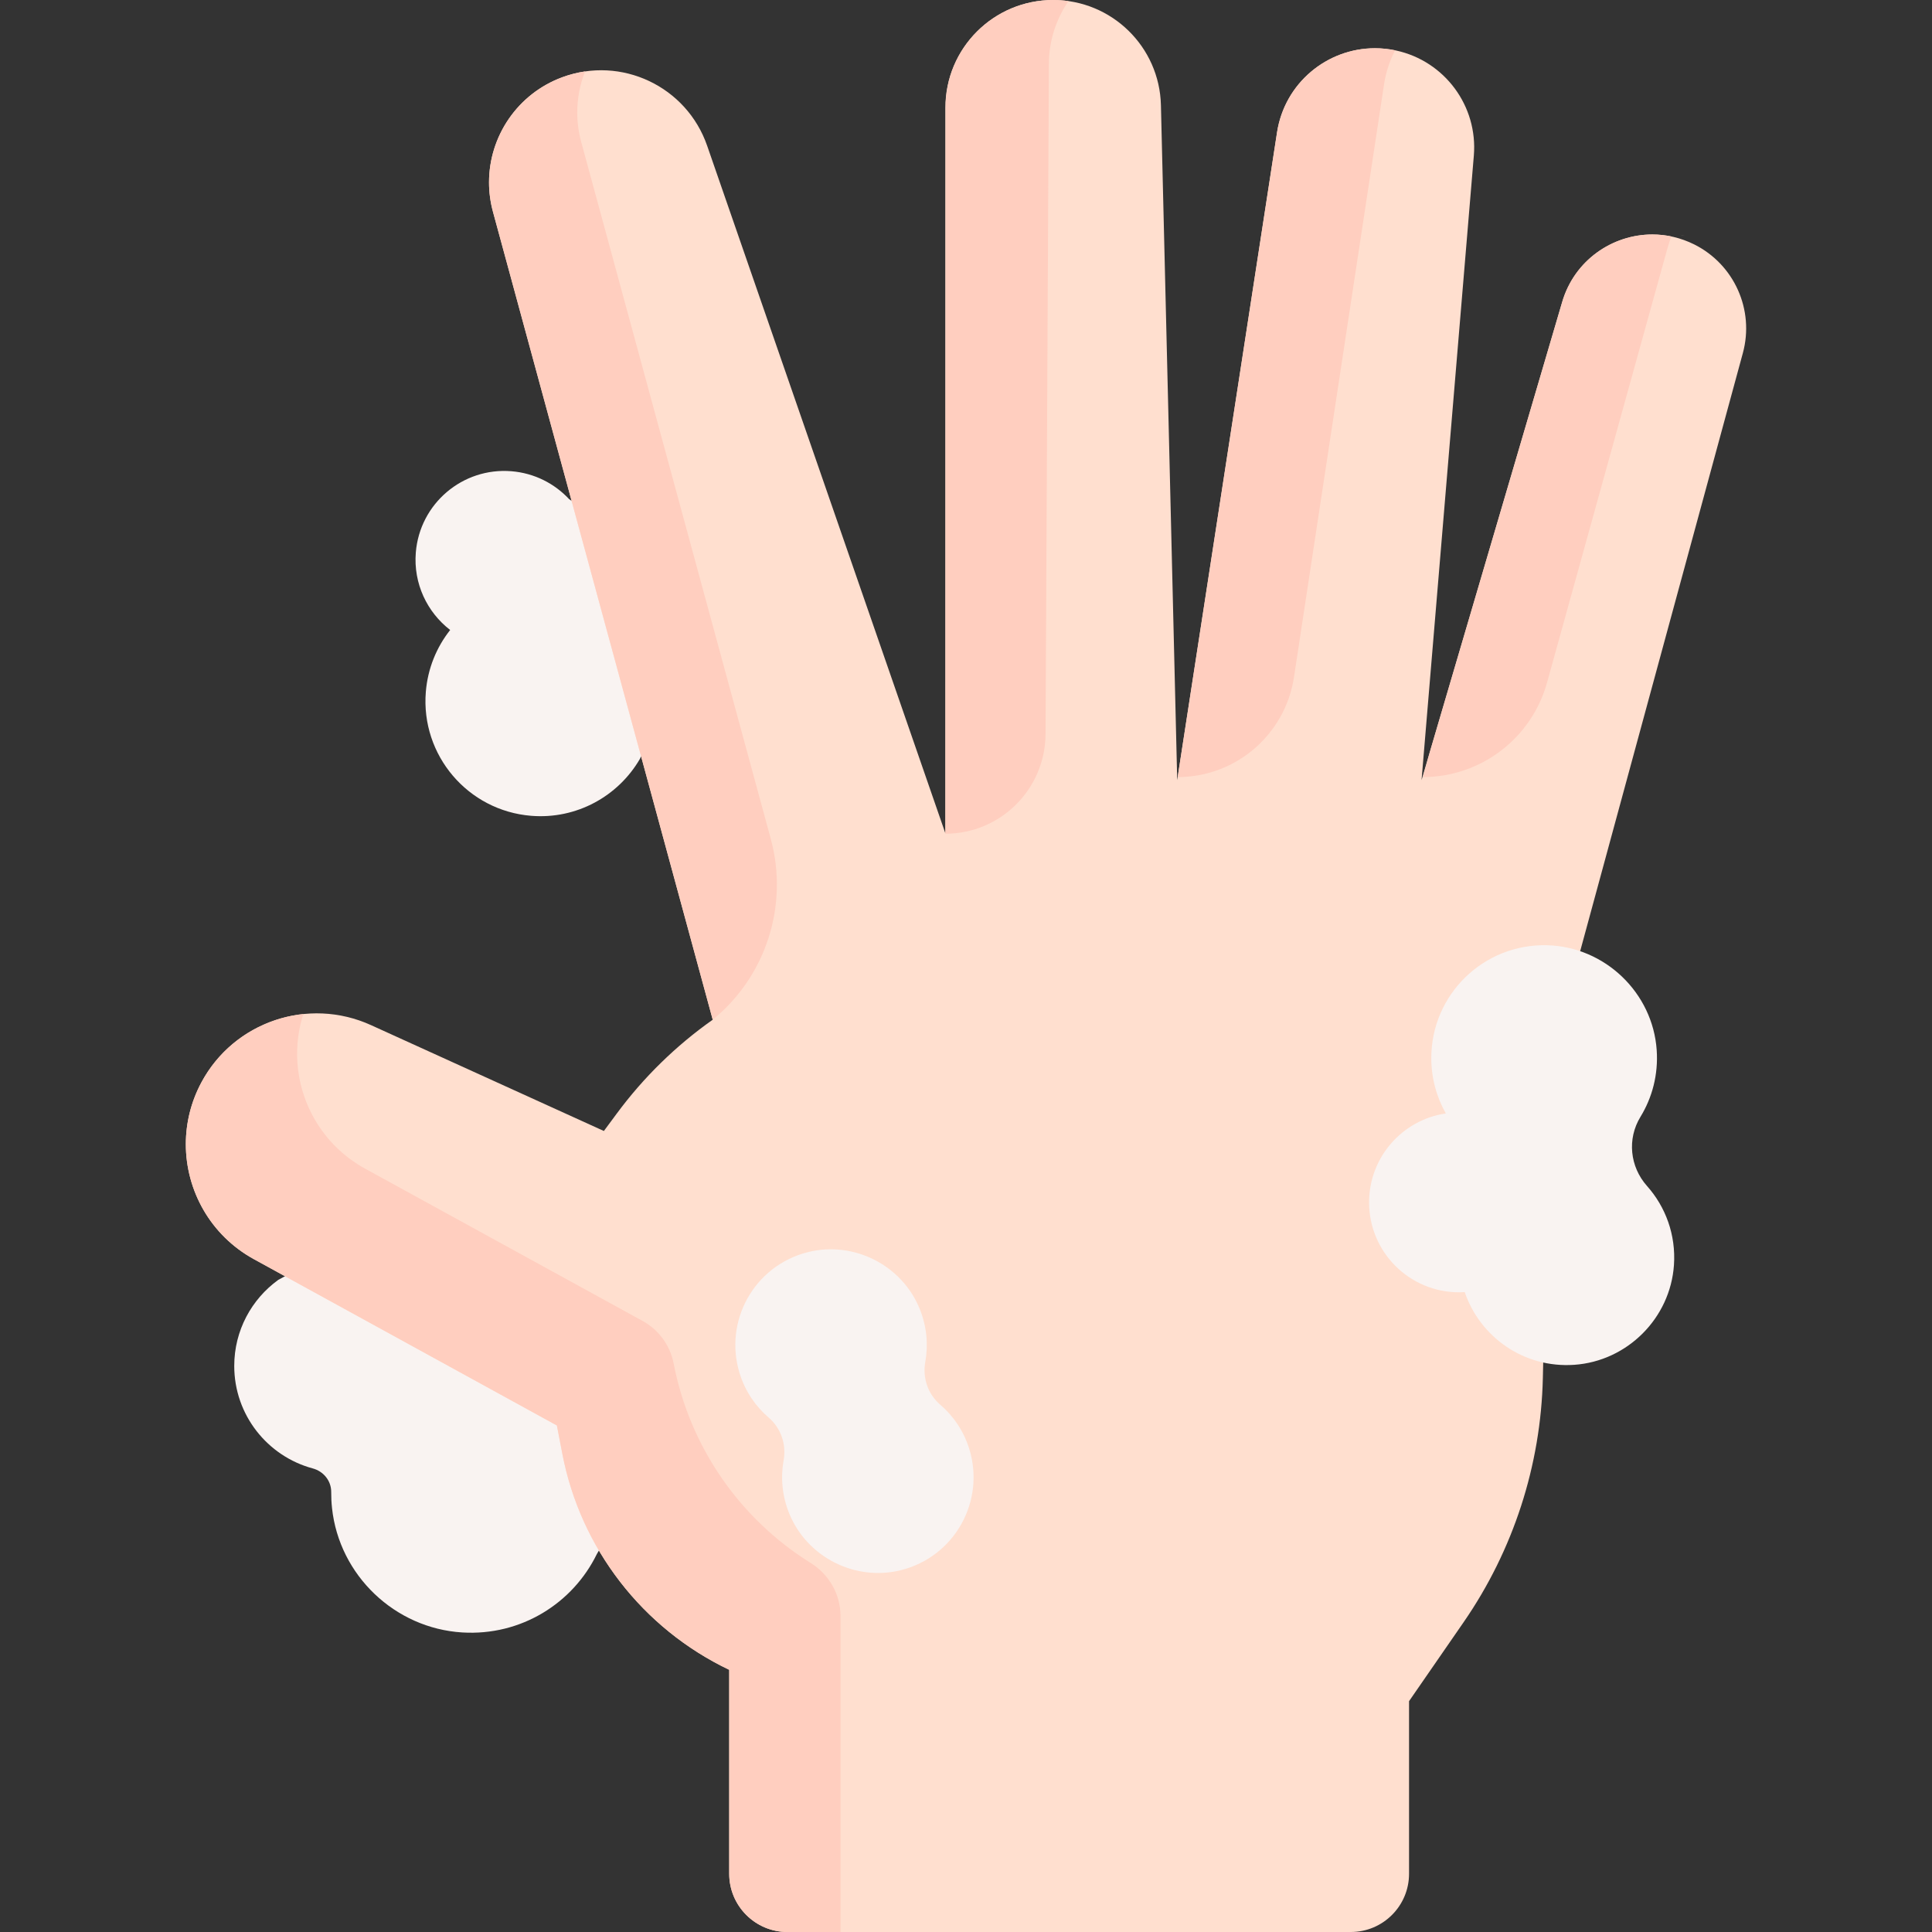 <svg id="Capa_1" enable-background="new 0 0 497.1 497.1" height="512" viewBox="0 0 497.1 497.1" width="512" xmlns="http://www.w3.org/2000/svg"><rect x="0" y="0" width="497.1" height="497.1" fill="#333333" stroke="none"/><g><path d="m153.555 399.879c-6.154 12.603-19.45 21.079-34.621 20.148-17.354-1.065-31.65-14.708-33.506-31.995-.15-1.395-.218-2.776-.21-4.138.017-2.881-1.97-5.323-4.751-6.071-11.634-3.132-20.197-13.749-20.197-26.373 0-9.114 4.468-17.18 11.328-22.143l54.227-29.367 56.095 51.293z" fill="#f9f3f1"/><path d="m164.629 195.295c-5.553 9.532-16.238 15.562-27.968 14.611-16.286-1.32-28.417-15.592-27.097-31.877.49-6.043 2.766-11.511 6.263-15.935-5.92-4.563-9.488-11.932-8.839-19.937 1.019-12.567 12.032-21.929 24.599-20.91 5.909.479 11.108 3.168 14.854 7.189l37.594 25.973z" fill="#f9f3f1"/><g id="XMLID_571_"><g><path d="m435.925 62.89c10.3 5.15 15.53 16.84 12.51 27.95l-49.62 182.42-1.84 81.28c-.51 22.49-7.6 44.34-20.39 62.85l-14.04 20.32v44.404c0 8.277-6.71 14.986-14.986 14.986h-144.948c-8.277 0-14.986-6.71-14.986-14.986v-52.474c-22.31-10.64-38.24-31.24-42.92-55.51l-1.42-7.36-77.98-42.8c-11.16-6.13-17.49-17.66-17.49-29.57 0-5.37 1.28-10.81 3.99-15.87 8.38-15.66 27.48-22.12 43.65-14.77l59.92 27.24 3.3-4.46c3.45-4.66 7.25-9.04 11.39-13.08 4.13-4.04 8.58-7.75 13.32-11.09l-56.54-207.86c-.69-2.53-1.02-5.08-1.02-7.59 0-11.81 7.3-22.78 18.86-27.05 15.17-5.6 31.97 2.35 37.26 17.62l61.3 176.93v-186.68c0-7.66 3.1-14.6 8.12-19.62s11.95-8.12 19.61-8.12c15.06 0 27.37 12.02 27.73 27.07l4.19 173.65 25.69-166.68c1.96-12.68 12.88-21.63 25.18-21.63 1.79 0 3.61.19 5.43.58 12.52 2.72 21.09 14.29 20.02 27.06l-13.45 160.67 36.19-123.04c3.14-10.69 12.88-17.35 23.19-17.35 3.61 0 7.29.82 10.78 2.56z" fill="#ffdfcf"/></g></g><g fill="#f9f3f1"><path d="m422.09 287.353c3.02-4.936 4.606-10.844 4.177-17.148-1.005-14.784-13.327-26.583-28.14-26.994-16.412-.455-29.859 12.713-29.859 29.023 0 5.18 1.363 10.039 3.74 14.25-11.17 1.64-19.746 11.26-19.746 22.885 0 12.777 10.358 23.135 23.135 23.135.495 0 .985-.021 1.473-.052 3.907 11.503 15.163 19.612 28.18 18.713 13.659-.944 24.721-12.015 25.654-25.674.534-7.819-2.181-15.001-6.929-20.335-4.423-4.969-5.157-12.129-1.685-17.803z"/><path d="m238.076 350.412c.792-4.398.397-9.088-1.425-13.608-4.538-11.257-16.919-17.572-28.7-14.652-13.934 3.453-21.861 17.864-17.603 31.338 1.434 4.536 4.06 8.363 7.423 11.248 3.18 2.728 4.593 6.896 3.85 11.019-.792 4.399-.397 9.088 1.425 13.608 4.539 11.257 16.92 17.571 28.701 14.651 13.933-3.454 21.861-17.864 17.603-31.338-1.434-4.536-4.06-8.363-7.423-11.248-3.181-2.727-4.593-6.895-3.851-11.018z"/></g><g><g id="XMLID_568_"><g fill="#ffdfcf"><path d="m432.072 60.409c-.19-.02-.38-.03-.56-.04.19 0 .38.02.56.04z"/><path d="m432.302 60.429c.4.02.8.07 1.2.13-.4-.05-.8-.1-1.2-.13z"/></g></g></g><path d="m183.38 262.373c13.733-11.202 19.59-29.443 14.938-46.544l-48.774-179.313c-.69-2.53-1.02-5.08-1.02-7.59 0-3.654.703-7.227 2.01-10.547-1.958.286-3.917.777-5.849 1.491-11.56 4.27-18.86 15.24-18.86 27.05 0 2.51.33 5.06 1.02 7.59l56.54 207.86c-.003.002-.008.006-.005.003z" fill="#ffcebf"/><g><path d="m216.257 415.787c0-5.56-2.922-10.675-7.641-13.613-18.28-11.381-31.152-29.927-35.279-51.326-.9-4.662-3.829-8.682-7.991-10.967l-71.409-39.193c-11.16-6.13-17.49-17.66-17.49-29.57 0-3.41.529-6.853 1.6-10.204-10.777 1.124-20.786 7.421-26.242 17.616-2.71 5.06-3.99 10.5-3.99 15.87 0 11.91 6.33 23.44 17.49 29.57l77.98 42.8 1.42 7.36c4.68 24.27 20.61 44.87 42.92 55.51v52.474c0 8.277 6.71 14.986 14.986 14.986h13.646z" fill="#ffcebf"/></g><g fill="#ffcebf"><path d="m243.244 214.515c14.183 0 25.7-11.46 25.771-25.642l.861-172.44c.011-2.622.374-5.168 1.045-7.587.857-3.091 2.22-5.977 3.992-8.563-1.287-.184-2.601-.283-3.938-.283-7.66 0-14.59 3.1-19.61 8.12s-8.12 11.96-8.069 19.624z"/><path d="m303.015 199.942c14.961 0 27.678-10.931 29.926-25.722l23.159-152.431c.392-2.593 1.122-5.059 2.137-7.354.225-.508.488-1 .741-1.491-1.745-.358-3.496-.534-5.213-.534-12.3 0-23.22 8.95-25.18 21.63z"/><path d="m366.089 199.942c14.904 0 27.977-9.942 31.959-24.304l31.02-111.892c.276-.996.619-1.966.984-2.906-1.631-.342-3.28-.51-4.906-.51-10.31 0-20.05 6.66-23.19 17.35l-34.056 115.782z"/></g></g></svg>